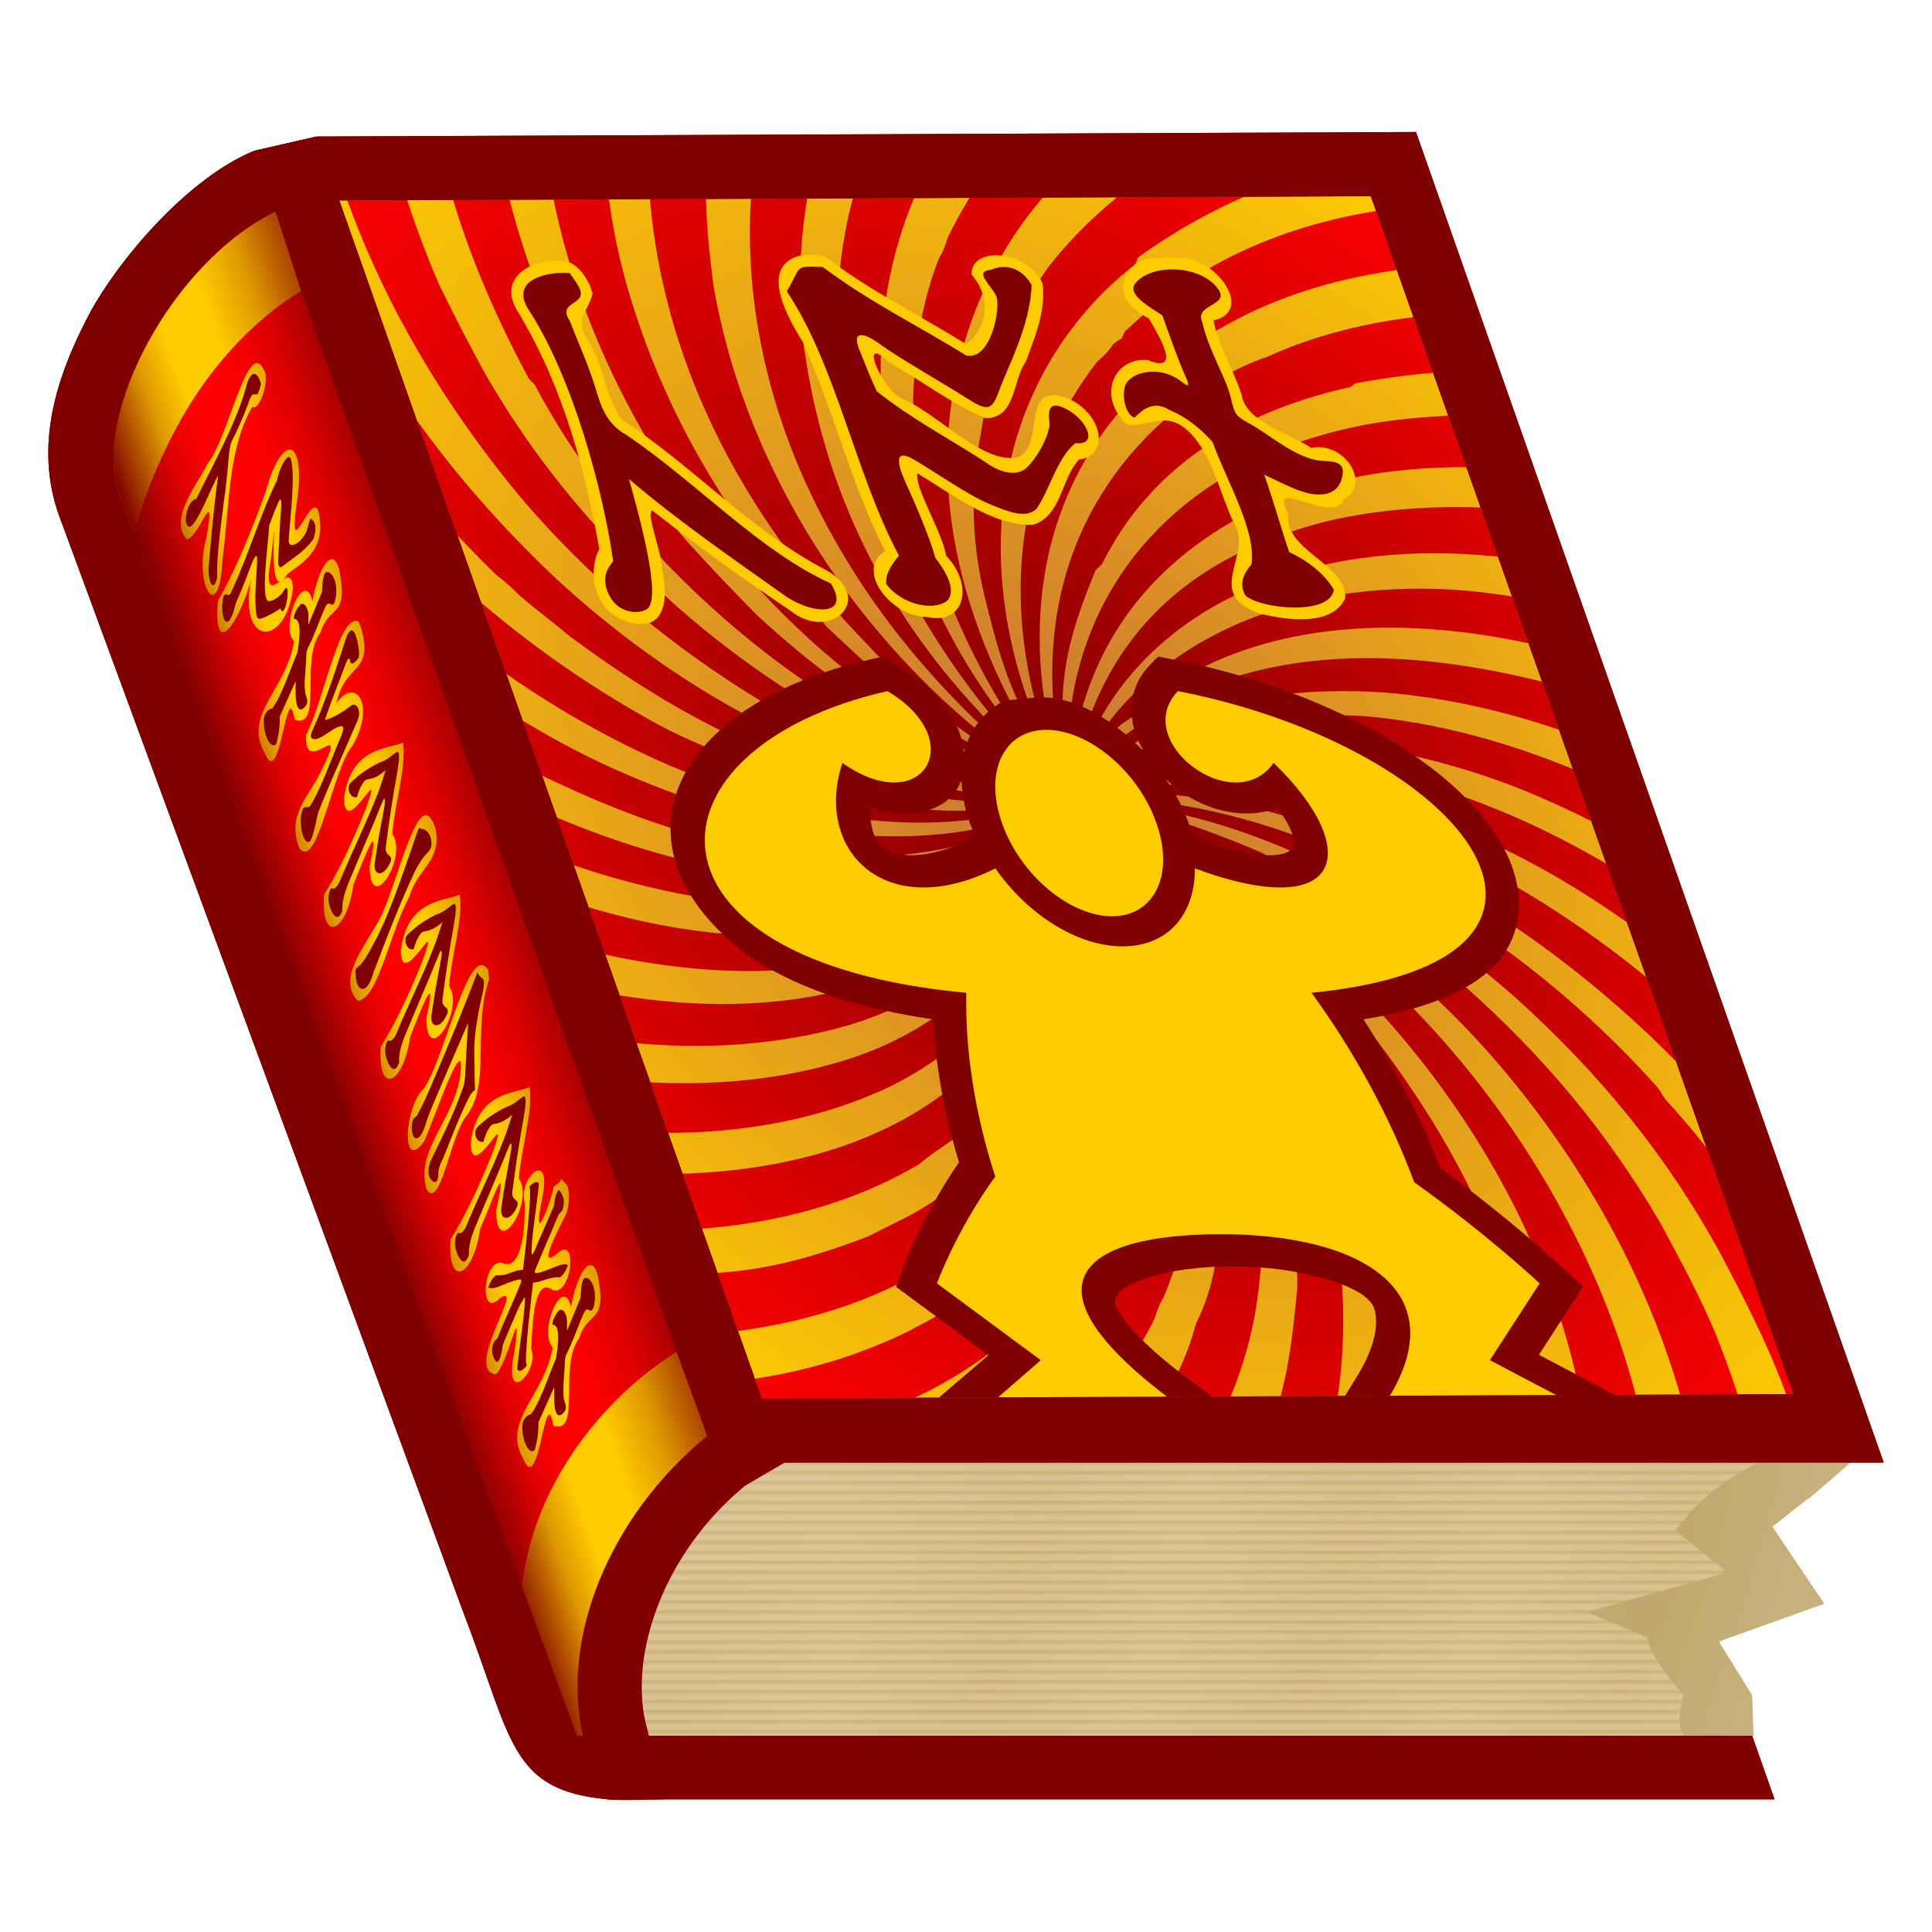 <svg height="500" viewBox="0 0 500 500" width="500" xmlns="http://www.w3.org/2000/svg" xmlns:xlink="http://www.w3.org/1999/xlink"><linearGradient id="a" gradientUnits="userSpaceOnUse" spreadMethod="repeat" x1="203.011" x2="203.011" y1="378.508" y2="381.085"><stop offset="0" stop-color="#d3b879"/><stop offset=".349" stop-color="#ebd6ad"/><stop offset=".5" stop-color="#ebd6ad"/><stop offset=".748" stop-color="#ebd6ad"/><stop offset="1" stop-color="#d3b879" stop-opacity=".75"/></linearGradient><filter id="b" color-interpolation-filters="sRGB" height="1.016" width="1.004" x="-.002" y="-.008"><feGaussianBlur stdDeviation=".236"/></filter><radialGradient id="c" cx="418.2" cy="790.68" gradientTransform="matrix(.207 .101 -.209 .428 247.526 68.507)" gradientUnits="userSpaceOnUse" r="164.777" spreadMethod="reflect"><stop offset="0" stop-color="#c1a76c"/><stop offset="1" stop-color="#c7b27f"/></radialGradient><linearGradient id="d" gradientUnits="userSpaceOnUse" x1="59.079" x2="117.711" y1="207.27" y2="186.452"><stop offset="0" stop-color="#800000"/><stop offset=".25" stop-color="#800000" stop-opacity=".25"/><stop offset=".4" stop-color="#800000" stop-opacity="0"/><stop offset=".6" stop-color="#800000" stop-opacity="0"/><stop offset=".8" stop-color="#800000" stop-opacity=".25"/><stop offset="1" stop-color="#800000" stop-opacity=".667"/></linearGradient><clipPath id="e"><path d="m87.808 51.869 109.343 310.027 266.977-1.099-109.373-310.025z"/></clipPath><clipPath id="f"><path d="m169.175 333.353-85.413-241.289-5.918-16.756-6.93-21.548c-27.013 13.247-47.254 54.007-40.095 73.914l3.893 10.549 12.693 34.42 77.312 210.698 10.758 29.215 13.508 36.635 2.395.002c-5.656-24.96 5.829-56.366 31.645-77.562l-7.997-21.691z"/></clipPath><filter id="g" color-interpolation-filters="sRGB" height="1.086" width="1.04" x="-.02" y="-.043"><feGaussianBlur stdDeviation="1.703"/></filter><filter id="h" color-interpolation-filters="sRGB" height="1.229" width="1.031" x="-.015" y="-.115"><feGaussianBlur stdDeviation="1.71"/></filter><radialGradient id="i" cx="66.146" cy="66.146" gradientTransform="matrix(0 3.16 -3.16 0 1075.477 316.999)" gradientUnits="userSpaceOnUse" r="66.146"><stop offset="0" stop-color="#c87137"/><stop offset="1" stop-color="#fc0"/></radialGradient><radialGradient id="j" cx="866.478" cy="526" gradientUnits="userSpaceOnUse" r="209"><stop offset="0" stop-color="#800000"/><stop offset="1" stop-color="#f00"/></radialGradient><g id="k" transform="translate(-1100.16 -370.438)"><g stroke-width="2.199" transform="matrix(.455 0 0 .455 487.212 293.939)"><path d="m1030.92 854.188-41.722-27.076 38.651-38.651-9.055-12.62s-19.204-26.397-48.157-54.831c-1.149-28.887-6.051-57.692-14.116-84.669 36.931-5.671 65.111-15.568 84.766-30.181 23.54-17.501 34.412-44.229 29.011-69.097-5.401-24.868-23.544-46.471-49.297-64.42-25.754-17.949-59.822-32.362-100.436-40.942l-8.161-1.718-6.661 5.03c-12.553 9.493-20.352 22.53-21.496 35.866-.407 4.744.241 9.294 1.315 13.695-11.014-18.623-29.618-33.289-51.393-31.234l-18.304 1.727c-13.761 6.56-25.344 16.389-33.103 29.499 1.072-4.401 1.714-8.952 1.305-13.695-1.148-13.334-8.944-26.366-21.496-35.858l-6.659-5.03-8.168 1.726c-40.613 8.579-74.675 22.985-100.428 40.934-25.753 17.949-43.897 39.553-49.297 64.42s5.472 51.588 29.011 69.089c19.65 14.61 47.819 24.517 84.734 30.189-7.74 25.934-12.518 53.565-13.904 81.32-30.974 29.742-51.663 58.181-51.663 58.181l-9.054 12.628 38.876 38.876-40.824 26.843m162.976 0-12.789-12.946c-15.567-15.57-23.253-28.172-25.58-35.729-2.327-7.557-1.489-8.926 1.478-12.344 5.934-6.836 33.64-16.329 71.23-16.329 37.834 0 63.703 10.109 69.48 17.372 2.888 3.632 3.754 5.746 1.486 13.222-2.268 7.476-9.463 19.4-23.868 33.808l-12.498 12.946m25.134-354.599c1.438 2.065 2.928 4.097 4.662 5.878 12.598 12.935 33.584 17.561 52.93 10.437 1.712 4.282 2.768 8.151 3.125 11.291.74 6.514-.599 9.436-2.336 11.369-1.737 1.933-5.242 4.236-13.912 4.444-8.042.193-20.31-2.292-35.372-8.274l-5.314-5.848c.074-1.415.36-2.774.36-4.205 0-8.777-1.555-17.205-4.144-25.092zm-116.181.03c-2.585 7.878-4.136 16.294-4.136 25.062 0 1.683.325 3.28.427 4.94l-4.978 4.978c-15.267 6.114-27.65 8.596-35.767 8.401-8.666-.209-12.163-2.513-13.898-4.444s-3.077-4.848-2.336-11.361c.357-3.137 1.407-7.014 3.117-11.291 19.347 7.127 40.338 2.496 52.932-10.443 1.725-1.772 3.207-3.789 4.638-5.842z" fill="#800000"/><path d="m751.531 449.618c-154.223 32.578-202.244 153.757-15.561 171.606-12.035 32.051-19.38 68.606-20.34 104.553-32.674 30.217-54.55 60.729-54.55 60.729l43.682 43.682-36.016 23.999h103.694c-67.16-67.173-19.477-95.657 60.073-95.657 80.641 0 122.821 32.867 60.044 95.657h104.811l-37.131-24.001 43.682-43.68s-20.367-28.402-51.119-57.526c-.595-36.972-8.062-74.753-20.453-107.757 186.695-17.846 138.664-139.026-15.561-171.606-37.359 28.251 5.996 73.002 40.018 40.85 33.785 49.474 8.011 91.396-65.85 60.043-.018-.02-.038-.037-.058-.058-8.843 25.68-30.512 44.369-56.724 44.369-26.214 0-47.904-18.688-56.754-44.369l-.059.059c-73.842 31.334-99.601-10.575-65.82-60.044 34.023 32.153 77.35-12.598 39.991-40.849zm82.641 22.027c-23.558 0-43.938 22.965-43.938 53.034 0 30.07 20.38 53.035 43.938 53.035 23.56 0 43.911-22.963 43.911-53.035 0-30.072-20.351-53.035-43.911-53.035z" fill="#fc0"/></g><path d="m846.607 385.706c-11.089 2.375-9.997 13.747-7.597 22.32 1.879 18.046-.511 36.316 2.287 54.293-9.618 4.76-4.52 17.108 5.034 17.037 8.981 2.085 14.904-8.441 10.355-15.803 1.121-6.597-2.055-17.691.072-21.405 7.422 5.783 15.168 13.905 25.318 13.307 8.196-2.393 11.318-11.87 17.741-16.863 8.597-.925 10.455-12.45 2.181-16.05-10.408-4.093-9.506 12.644-17.912 15.513-9.416 1.661-16.096-10.536-23.971-15.019-4.787-1.209-6.295-17.704-.665-9.711 6.661 4.771 12.58 10.981 19.944 14.56 7.98.037 10.499-9.942 15.617-14.67 4.42-6.237 9.596-12.591 11.413-20.111-.646-8.674-14.982-9.973-17.574-2.42 3.407 6.66-1.449 14.488-7.738 18.019-9.311-7.361-19.612-13.533-27.961-22.059-1.888-1.413-4.368-.918-6.545-.938zm92.703.74c-8.538-.863-18.488 9.664-8.565 15.613.977 4.282 3.711 14.571-4.074 10.785-8.385-.812-16.547 9.261-11.304 16.681 5.403 1.075 12.477-4.85 16.351 3.486 2.861 6.417 1.53 14.417 2.328 21.459 2.794 8.834-14.543 18.452-1.638 23.926 7.672 2.148 18.068 2.966 23.654-3.864 3.676-8.856-11.645-12.472-7.009-21.873-2.031-10.373 10.433 3.14 15.627-3.72 8.739-3.944 5.581-15.093-3.695-13.379-4.486-3.809-14.604-6.772-13.175-13.74.224-6.295-1.561-13.221-.493-19.227 11.903-2.492 6.2-17.326-4.262-16.141l-1.859-.081-1.885.075zm-154.096.875c-8.004-1.338-20.173 4.116-16.994 13.584 4.794 19.941 2.682 40.836-.693 60.84-4.538 5.032-7.999 16.215 1.211 18.994 8.906 2.643 12.446-7.265 13.234-14.103 1.472-4.284.771-13.717 2.748-14.879 8.418 9.079 17.309 17.764 26.617 25.911 7.359 8.402 23.323-3.005 13.04-10.418-15.848-10.035-25.17-27.191-39.359-39.109-1.888-6.142-.054-12.81-1.04-19.16-2.584-6.703 2.196-8.504 5.068-13.281.374-2.997-.701-7.59-3.831-8.379zm148.262 27.307c.651.339.118.134 0 0z" fill="#fc0" filter="url(#g)"/><path d="m930.636 392.842c6.413-5.288 19.104-4.435 20.833 1.996 1.018 3.969-7.752 3.643-7.219 8.188-.997 6.534 1.087 14.679.485 19.598s-.262 4.658 3.308 7.26 8.267 8.448 14.241 9.018c2.529.25 6.21-.1 4.438 3.483-1.772 3.582-4.7 5.533-8.753 5.237s-7.907-3.126-11.608-5.101c.05 6.679-.51 13.341-.572 20.017 3.755 2.067 7.14 5.462 8.124 9.739-3.286 6.745-20.564 5.06-23.411 1.513-.699-3.284 1.867-5.927 4.423-8.105 4.316-8.765 1.159-21.287 1.07-31.615-1.88-3.49-4.576-6.559-8.206-8.274-3.184-2.671-7.027-.064-9.764 1.935-1.759-.491-1.74-4.497.223-7.887s9.496-5.596 13.804-2.574c1.616.879 3.332 4.295 2.91-.056s-.429-10.621-.429-15.934c-2.192-1.979-7.689-5.455-3.895-8.436zm-50.575 18.81c5.955 1.53 13.593-12.646 13.228-15.442s-3.607-6.356.922-6.688c4.122-1.599 8.18-.853 9.237 3.896-3.819 10.163-13.808 21.462-17.832 27.074s-4.992 5.732-9.605 1.947-13.503-10.096-17.251-13.759-6.014-2.719-5.796 1.28.295 7.323.737 10.954c6.381 7.124 14.53 12.306 21.79 18.444 2.748 2.749 6.954 3.804 10.454 1.064s7.209-6.625 9.48-10.843c.702-3.308 1.791-6.69 5.903-3.937s4.906 9.317-.915 8.708c-5.863 3.523-10.865 11.978-16.141 17.062-3.647 2.44-7.125.902-11.771-1.356s-10.485-7.786-15.277-11.359-4.8 2.093-4.304 6.653 1.129 12.46.781 18.712c1.501 3.547 2.639 8.648-1.119 11.251-4.684 2.535-11.864.675-13.976-4.424.548-3.299 5.874-7.398 5.874-7.398-3.856-20.848 1.098-49.336-4.96-68.44 6.002-6.216 3.934-6.692 11.511-6.291 9.46 9.544 19.329 15.092 29.032 22.893zm-93.899-17.173c.257 4.182-7.103 3.254-5.517 8.129.216 5.826.826 11.633.55 17.474-.238 4.528-.511 9.245 3.708 12.098 14.171 12.633 23.848 30.095 39.401 38.475 2.321 8.807-8.112 8.157-13.514 2.665-10.094-9.52-20.363-18.926-29.206-29.656-.637 7.839-2.063 30.455-7.059 33.553-2.792 1.578-7.723 1.122-8.572-3.094s1.349-6.989 4.034-9.157c3.907-18.466 6.231-47.539 1.118-64.903-2.577-8.065 8.354-10.185 13.881-9.746.452 1.363 1.08 2.713 1.177 4.162z" fill="#800000"/></g><g id="l" transform="translate(-1707.152 -253.258)"><path d="m1517.129 637.113c-11.097 1.983-2.02 17.869-4.59 26.093-4.367 6.603 4.839 13.466 7.93 4.664.096-3.735-2.14-15.929.923-15.864 8.103 4.406-3.79 18.968 7.013 19.712 7.965-1.475.28-10.572 2.791-16.094 4.126-8.97-10.79-9.295-12.381-17.874l-1.685-.638zm59.027.125c-5.755 1.927-.47-.789-4.163 3.191 1.651 3.632 1.583 10.641-2.087 4.278-3.91-7.748-11.964 3.766-5.475 4.357 6.107 3.544 7.665 7.719.851 10.949-7.078 4.46.753 10.642 4.687 3.559 6.56-7.963-1.914 15.186 9.76 7.941 3.012-3.235-3.008-14.24 3.215-6.605 4.396 8.029 11.702-4.454 5.443-4.361-4.517-3.276-9.275-7.42-1.465-10.46 7.769-3.985.47-11.668-4.024-4.054-4.57 6.134-2.745-3.298-2.557-6.282-.511-1.794-2.409-2.772-4.184-2.513zm-80.07.039c-4.425 4.407-17.657 13.273-12.018 19.434 6.731 3.357 7.678-14.545 8.976-4.234.369 7.544-.352 12.649-1.69 17.62 6.126 5.192 13.566-1.941 8.676-8.092-.378-5.988-.772-12.566 2.836-5.576 7.544 4.643 12.215-10.116 3.066-8.385-3.611-3.106-5.018-9.469-9.846-10.767zm-18.035.025c-13.54-.698-4.771 14.184-6.102 21.744-.858 5.582-6.084 15.9 4.759 12.463 6.6-5.277.746-13.735 2.219-21.791-1.494-4.359 6.006-10.913-.875-12.417zm-87.793.086c-5.734-.371-2.162 12.378-8.528 4.848-6.396-8.763-16.201-3.453-12.632 6.457.967 7.349.984 15.163-.341 21.153 7.597 6.818 10.638-4.061 8.239-10.046 5.572 9.275 21.951-2.205 15.949-9.225-5.549-3.236-6.872 10.681-12.248 2.4-9.192-9.769 5.651 7.245 8.103-2.474 2.481-3.58 10.689-11.753 1.458-13.114zm30.209.082c-8.154 4.014-.131 15.5-1.312 22.803 5.672 4.982 11.956-12.886 10.595-.306-.391 5.149-5.7 12.534 4.148 12.133 9.396-2.601-.467-14.882 2.905-22.029 2.111-9.576-9.438-6.845-11.843.056-3.236-5.491 8.704-11.702-2.538-12.7l-1.954.044zm33.391.004c-4.428 4.404-17.657 13.272-12.018 19.432 6.732 3.358 7.676-14.543 8.975-4.233.366 7.543-.351 12.65-1.69 17.618 6.127 5.192 13.566-1.943 8.676-8.094-.378-5.988-.772-12.563 2.836-5.574 7.544 4.644 12.215-10.116 3.066-8.385-3.611-3.105-5.017-9.469-9.846-10.765zm95.008.047c-4.426 4.405-17.657 13.272-12.018 19.432 6.731 3.356 7.678-14.545 8.976-4.234.369 7.544-.351 12.649-1.69 17.62 6.127 5.192 13.569-1.941 8.676-8.092.184-4.292-1.673-14.25 2.836-5.576 7.544 4.643 12.215-10.116 3.066-8.385-3.611-3.105-5.017-9.469-9.846-10.765zm-142.553.068c-6.479-.871-7.681 5.245-4.832 9.264-7.942-1.032-7.67 10.316-.4 8.066 4.527 6.222-6.886 19.063 6.493 17.116 11.338-.389-4.423-12.442 5.442-10.27 11.205-6.087-7.249-6.566-4.107-14.035-1.169-4.785 7.736-8.026-2.596-10.141zm194.406.248c-6.475-.87-7.68 5.245-4.832 9.262-7.944-1.027-7.667 10.314-.399 8.067 4.527 6.222-6.888 19.063 6.494 17.115 11.338-.388-4.422-12.44 5.44-10.268 11.206-6.088-7.247-6.567-4.103-14.035-1.173-4.785 7.736-8.028-2.6-10.141zm-249.252.092c-12.351-.041-3.14 14.758-6.688 21.995-.537 4.619-5.213 14.51 3.931 11.997 4.179-2.918 1.407-12.496 6.595-5.092 2.281 7.58 17.761 5.081 8.979-1.749-5.603-6.543-14.767-11.325-12.505-20.97 2.686-1.062 2.518-5.329-.311-6.182zm148.25 9.568v.025zm-96.227.065c.497.239.013.079 0 0zm53.998.131v.025zm95.008.047v.025zm45.402.068c.497.239.012.079 0 0z" fill="#fc0" filter="url(#h)"/><path d="m1518.998 641.356c1.392 2.716 3.226 5.412 6.045 6.791 1.766 1.032 3.582 1.973 5.386 2.934-1.241 1.091-1.06 2.931-1.22 4.428-.183 3.024.206 6.041.277 9.059-.046 1.108-.324 2.66.993 3.094 1.066 1.171-1.457 2.094-2.44 2.15-1.343.458-2.699-.635-2.396-2.062.354-4.416.947-8.883.326-13.302.048-1.387-.877-2.184-1.948-2.892-2.006-1.604-4.034-3.182-5.996-4.84-.042 4.711-.073 9.424-.019 14.136.08 1.579-.062 3.194.233 4.748.457 1.268.444 2.865-.666 3.798-1.093.994-3.282 1.14-4.101-.26-.455-.868.908-1.245.739-2.297.575-3.165.291-6.399.333-9.596-.082-5.798-.287-11.597-.817-17.373 1.141.067 2.178-.467 3.234-.763 1.113.099 1.624 1.457 2.039 2.247zm-41.203 23.791c.444 1.298.246 2.863-.842 3.788-1.273 1.229-3.393 1.641-4.982.813-1.546-.614-.405-.694.46-2.596.865-1.901 1.504-6.098 1.59-9.205.028-4.894-1.206-11.589-1.716-14.517-.51-2.928-.376-1.905.772-2.735 1.148-.831 3.298-1.618 4.687-1.409 1.389.209 1.67.883.933 2.086-.737 1.203-1.424 2.958-1.583 4.602-.533 6.577.138 13.12.681 19.173zm-14.355-14.1c1.006 1.068 3.583-1.198 3.811.106.065 3.174-4.312 5.805-5.453 3.746-1.777-2.14-3.22-4.519-4.714-6.855-.3-.83-1.657-1.754-1.583-.227.313 5.213.171 10.5.36 15.963.109 1.35.565 2.914 1.957 3.442.484 2.864-4.965 3.076-6.471 2.42-.918-.545-1.191-1.708.03-2.072.895-.636 1.341-1.703 1.209-2.777-.153-5.384.519-10.767.11-16.149-.067-1.712-.418-2.617-.749-4.505-1.502 2.243-3.013 3.793-5.149 5.457-1.166.996-1.233 2.779-.792 3.988-1.079.832-2.331 1.504-3.738 1.372-1.546-.332-.348-1.472.792-3.232 1.14-1.761 4.338-5.54 6.223-7.326 1.885-1.786 2.409-2.84 3.641-4.38 1.232-1.539 2.635.621 3.312 1.509 1.682 2.642 4.817 6.913 7.203 9.521zm-39.971 3.417c2.576-2.185 5.407-5.563 6.764-7.486 1.357-1.922 4.762-2.314 4.593-.339.018 6.292-.325 11.874.058 17.639.476 1.504 1.778 2.835 1.53 4.519-1.481 2.189-6.359 1.347-7.134-.27-.883-1.454 1.416-1.766 1.872-2.869 1.198-4.111.299-8.637.341-13.059.026-2.293-.556-2.571-2.561-.626-2.004 1.944-4.324 5.692-6.636 6.994-2.311 1.302-1.457-1.002-1.57-2.362-.045-5.003-1.068-9.938-2.179-14.791-.082-1.281.766-2.153 2.21-2.359 1.444-.206 5.648.373 5.024 1.547s-1.402 2.496-2.651 1.945c-.862.253-.998.464-.741 2.328.257 1.864.415 6.169 1.077 9.188zm-20.061-10.716c-.764-.69-2.678-1.902-1.357-2.941 2.106-1.686 6.591-1.786 7.257.696-.058 1.579-2.433.907-2.515 2.854-.081 1.948.379 5.117.169 6.832-.21 1.715-.091 1.624 1.152 2.531 1.244.907 2.879 2.945 4.961 3.144.882.087 2.246-.116 1.546 1.214-.533 1.165-1.746 1.974-3.049 1.825-1.52-.058-2.755-1.09-4.043-1.778.017 2.328-.177 4.651-.2 6.978 1.308.721 2.487 1.905 2.83 3.395-1.575 2.228-6.915 2.073-8.155.527-.243-1.144.65-2.066 1.541-2.826 1.363-3.297.397-7.779.372-11.021-1.534-2.415-3.767-4.013-6.259-2.21-.613-.172-.606-1.568.078-2.749.683-1.181 3.308-1.951 4.808-.897.563.307 1.263 1.149 1.014-.019-.043-1.851-.112-3.708-.148-5.555zm-18.973 3.616c2.193.09 4.79-3.834 4.608-5.383-.136-.948-1.257-2.216.321-2.332 1.436-.558 2.85-.296 3.218 1.358-1.336 3.556-4.016 6.355-6.212 9.438-1.039 1.463-1.738 1.998-3.346.679-1.607-1.32-4.703-3.519-6.009-4.796s-2.241-1.05-2.019.446c-.07 1.278.103 2.553.257 3.818 2.582 2.044 8.148 9.075 11.231 6.801 1.219-.955 2.511-2.31 3.302-3.78.244-1.153.624-2.332 2.056-1.373 1.433.96 1.709 3.247-.319 3.035-1.427 1.658-3.506 4.191-5.622 5.948-1.268 1.025-2.482.314-4.1-.473-1.618-.787-3.652-2.714-5.321-3.96-1.669-1.245-1.672.73-1.499 2.319s.393 4.343.272 6.523c.523 1.236 1.083 3.025-.39 3.922-1.473.897-4.133.235-4.868-1.542.191-1.15 2.397-.968 2.046-2.579.465-7.157-1.574-14.267-.754-20.785-1.277-2.129-.135-5.457 1.65-5.242 4.296.421 8.559 5.666 11.498 7.956zm-32.708-5.987c.061.981-2.239.951-1.922 2.834.317 1.883.282 4.284.192 6.091-.09 1.807-.863 2.215 1.292 4.217 4.92 4.226 8.393 10.537 13.725 13.412 1.182 2.496-3.142 2.495-4.707.929-3.516-3.319-7.093-6.598-10.173-10.338-.625 3.01.164 10.091-2.459 11.696-1.173.664-2.691.391-2.986-1.078-.295-1.469.403-2.325 1.405-3.192.576-6.163 2.738-17.478.39-22.625-.508-2.865 2.664-3.57 4.835-3.397.157.475.348.47.409 1.451zm153.942 9.473c1.006 1.068 3.583-1.198 3.811.106.065 3.174-4.312 5.805-5.453 3.746-1.777-2.14-3.22-4.519-4.714-6.855-.3-.83-1.657-1.754-1.583-.227.313 5.213.17 10.5.36 15.963.109 1.35.565 2.914 1.957 3.442.484 2.864-4.965 3.076-6.471 2.42-.918-.545-1.191-1.708.03-2.072.895-.636 1.341-1.703 1.209-2.777-.153-5.384.519-10.767.111-16.149-.067-1.712-.418-2.617-.749-4.505-1.502 2.243-3.013 3.793-5.149 5.457-1.166.996-1.233 2.779-.792 3.988-1.079.832-2.331 1.504-3.738 1.372-1.546-.332-.348-1.472.792-3.232s4.338-5.54 6.223-7.326 2.409-2.84 3.641-4.38c1.232-1.539 2.635.621 3.312 1.509 1.682 2.642 4.816 6.913 7.203 9.521zm52.779.242c1.006 1.068 3.583-1.198 3.811.106.065 3.174-4.312 5.805-5.453 3.746-1.777-2.14-3.22-4.519-4.714-6.855-.3-.83-1.657-1.754-1.583-.227.313 5.213.17 10.5.36 15.963.109 1.35.565 2.914 1.957 3.442.484 2.864-4.965 3.076-6.471 2.42-.918-.545-1.191-1.708.03-2.072.895-.636 1.341-1.703 1.209-2.777-.153-5.384.519-10.767.11-16.149-.067-1.712-.418-2.617-.749-4.505-1.502 2.243-3.013 3.793-5.149 5.457-1.166.996-1.233 2.779-.792 3.988-1.079.832-2.331 1.504-3.738 1.372-1.546-.332-.348-1.472.792-3.232 1.14-1.761 4.338-5.54 6.223-7.326s2.409-2.84 3.641-4.38 2.635.621 3.312 1.509c1.682 2.642 4.816 6.913 7.203 9.521zm39.366-7.098c-.764-.69-2.679-1.902-1.357-2.941 2.106-1.686 6.591-1.786 7.257.696-.058 1.579-2.433.907-2.515 2.854-.081 1.948.379 5.117.169 6.832-.21 1.715-.091 1.624 1.152 2.531 1.244.907 2.879 2.945 4.961 3.144.882.087 2.246-.116 1.546 1.214-.533 1.165-1.746 1.974-3.049 1.825-1.52-.058-2.755-1.09-4.043-1.778.017 2.328-.177 4.651-.2 6.978 1.308.721 2.487 1.905 2.83 3.395-1.574 2.228-6.915 2.073-8.155.527-.243-1.144.65-2.066 1.541-2.826 1.363-3.297.397-7.779.372-11.021-1.534-2.415-3.767-4.013-6.259-2.21-.613-.172-.606-1.568.078-2.749.683-1.181 3.308-1.951 4.808-.897.563.307 1.263 1.149 1.013-.019-.043-1.851-.112-3.708-.148-5.555zm-23.717-4.17c-.26.876-.05 1.543.848 2.314 0 2.022-.033 3.054-.049 4.581-.013 1.241-.095 3.172-.037 3.722.106 1.301-.194 1.733-.901 1.292-2.278-1.586-3.724-3.663-5.535-5.691-1.002-1.211-1.721-1.938-2.157-2.178-1.188.458-2.134 1.456-2.706 2.673.436-.14 1.15.186 2.14.976 2.353 1.912 4.483 4.152 6.578 6.366.58.63.979 1.052 1.454 1.56-1.566 1.132-2.772 2.255-4.217 3.637-1.123 1.133-2.648 2.337-4.225 3.364-.801.839-1.094 1.831-.973 3.063.955-.451 2.051-1.262 3.289-2.433 1.972-1.902 3.987-3.99 6.295-5.872.501-.379.838-.465 1.017-.269.244 3.88-.123 6.878.153 10.841-.413.601-.635 1.091-.67 1.471.168 1.233 1.537 1.255 2.545 1.157 1.49-.126 1.94-.509 1.964-1.577-.13-.33-.503-1.217-1.033-1.788-.055-2.704-.055-4.854 0-7.577.239-.536.267-1.856.689-2.004 2.324 1.656 4.026 4.051 5.878 6.129.967 1.191 1.692 1.912 2.176 2.162 1.431-.363 2.035-1.504 2.687-2.688-.424.17-1.138-.14-2.14-.931-2.417-1.892-4.491-4.176-6.596-6.382-.608-.666-.977-1.064-1.445-1.573 3.062-2.303 5.201-4.911 8.434-6.972.808-.854 1.12-1.854 1.024-3.094-.979.461-2.08 1.278-3.306 2.449-2.001 1.895-3.975 3.995-6.313 5.855-.507.397-.839.483-1.006.274-.082-2.522-.064-4.793-.078-7.112 0-.002 0-.005 0-.005s-.021-2.436-.07-3.729c.401-.641.613-1.126.636-1.457-.303-.921-.856-1.207-2.184-1.141-1.329.066-1.941.275-2.165.586z" fill="#800000"/></g><g><path d="m157.205 465.66h302.053l-121.042-343.101-302.019 1.24z" fill="#800000"/><g><path d="m453.836 449.195-.387-10.484-8.598-13.885 27.291-9.775-13.449-19.975c1.254-.788 8.367-6.782 9.834-7.545l10.396-9.023-14.797-17.711-266.976 1.1-14.129 9.736c-14.26 9.179-23.038 24.151-28.288 37.514-5.249 13.363-6.839 30.831-3.906 40.048h285.057z" fill="url(#c)"/><path d="m174.328 378.508c-14.26 9.179-17.255 23.103-21.66 36.568-3.553 10.861-6.273 24.901-3.34 34.118l286.556-.002c-2.631-3.219-.146-10.482-.146-10.482s-9.015-9.932-9.404-14.982l-15.709-6.516 36.396-10.271-13.377-10.758c4.602-6.776 11.556-12.564 21.379-17.676z" fill="url(#a)" filter="url(#b)" opacity=".75"/></g><path d="m19.172 143.957 12.691 34.417 77.658 210.696 10.262 27.874c12.862 33.349 11.95 46.331 37.422 48.717 4.262.399 9.005 0 14.785 0l-5.009-20.139c-3.937-17.373 4.43-43.468 25.891-61.088l10.139-5.925-121.069-343.177-16.22 3.713c-17.246 7.12-34.988 28.121-42.465 41.925-8.813 16.631-14.384 34.428-8.013 52.343z" fill="#800000"/><g clip-path="url(#f)"><path d="m19.172 143.957 12.691 34.417 77.658 210.696 10.262 27.874c12.862 33.349 11.95 46.331 37.422 48.717 4.262.399 9.005 0 14.785 0l-5.009-20.139c-3.937-17.373 4.43-43.468 25.891-61.088l10.139-5.925-121.069-343.177-16.22 3.713c-17.246 7.12-34.988 28.121-42.465 41.925-8.813 16.631-14.384 34.428-8.013 52.343z" fill="#f00"/><use transform="matrix(.345 .938 -.574 1.335 412.247 -83.158)" xlink:href="#l"/><path d="m190.965 344.361-15.939 5.58c-15.504 9.694-27.389 24.159-33.922 38.824-3.465 7.779-5.397 15.567-6.125 22.449l-6.23 30.416c5.731 15.331 10.668 22.363 28.457 24.029 4.262.399 9.005 0 14.785 0l-5.01-20.139c-3.937-17.373 4.432-43.468 25.893-61.088l10.139-5.926z" fill="#fc0"/><path d="m81.943 35.33-16.221 3.713c-17.246 7.12-34.987 28.122-42.465 41.926-8.813 16.631-14.385 34.428-8.014 52.344l3.928 10.645 8.516 23.092 7.023-28.824c3.379-13.382 10.186-27.54 17.031-37.533 6.974-10.043 15.654-18.895 26.102-25.383l16.189-5.709z" fill="#fc0"/><path d="m19.172 143.957 12.691 34.417 77.658 210.696 10.262 27.874c12.862 33.349 11.95 46.331 37.422 48.717 4.262.399 9.005 0 14.785 0l-5.009-20.139c-3.937-17.373 4.43-43.468 25.891-61.088l10.139-5.925-121.069-343.177-16.22 3.713c-17.246 7.12-34.988 28.121-42.465 41.925-8.813 16.631-14.384 34.428-8.013 52.343z" fill="url(#d)"/></g><g><path d="m185.447 378.508h302.053l-121.042-344.345-284.516 1.167c-5.406 1.238-10.813 2.476-16.219 3.714z" fill="#800000"/><g clip-path="url(#e)"><g stroke-width=".982" transform="matrix(1.018 0 .358 1.018 -793.907 -329.228)"><path d="m732.826 371.535-.031 310.027 267.365-1.099v-310.025z" fill="url(#i)"/><path d="m973.031 370.549-35.961.146c-10.151 6.17-19.583 12.867-28.551 20.836-13.123 12.524-23.856 26.243-31.604 41.746-7.156 13.116-11.934 26.233-13.721 41.137-1.188 11.336-2.379 22.066 0 33.398h-1.787c-7.751-36.97 1.195-72.153 23.254-103.162 9.557-13.312 20.336-24.413 32.461-33.873l-19.416.08c-4.078 4.09-8.046 8.361-11.85 12.926-1.195 1.787-2.383 3.582-4.17 5.365-10.138 13.712-16.705 28.03-22.066 44.129-7.156 22.658-7.753 46.508-1.789 69.762.596 1.791 1.789 3.578 1.789 5.369 0 0-.598.596-1.193.596-8.943-19.673-10.731-41.144-8.348-62.611 3.646-28.17 15.602-53.934 32.961-75.475l-16.037.065c-11.937 18.505-20.253 39.371-23.484 61.695-1.787 12.528-1.787 25.041 0 37.568 2.386 14.308 6.561 27.429 13.121 39.949-.596 0-1.191.596-1.191.596-20.275-30.41-23.255-63.801-16.1-98.385 0-1.191.592-1.791 1.188-2.982 0-1.195 0-2.384.596-3.582 1.195-2.383 1.196-4.17 1.795-6.557 3.18-9.913 7.331-19.299 12.178-28.254l-14.625.06c-9.659 22.177-14.632 46.263-13.066 70.533 1.811 25.64 10.146 48.893 26.244 70.363 0 0-.594.597-.594 1.189-29.204-31.009-38.749-75.132-31.016-117.467 1.937-8.651 3.9-16.536 6.756-24.57l-14.459.059c-10.766 37.649-8.321 77.711 13.068 113.355 6.567 11.326 13.72 22.062 24.453 29.816-.595.596-1.189 1.189-1.189 1.189-13.12-8.347-21.451-20.269-30.404-32.793-.592-1.195-.593-1.787-1.186-2.982-.592-.596-1.218-1.784-1.811-2.383-.592-1.791-1.778-3.578-2.963-5.369-11.949-23.853-16.093-50.09-14.316-76.322.562-8.295 1.907-16.451 3.77-24.469l-14.307.059c-3.843 23.603-2.95 47.889 3.951 71.512 5.992 19.084 14.946 36.972 28.637 51.883 8.361 8.939 17.301 16.694 28.031 22.658 0 0-.596 1.785-1.191 1.785-17.889-9.539-32.796-22.064-45.303-39.354-4.18-6.56-7.769-12.52-11.357-19.08-5.957-11.925-9.545-24.447-12.506-37.566-3.033-17.532-3.505-34.857-1.588-51.791l-14.504.059c-1.076 15.628.033 31.478 2.957 47.557 0 1.191 1.219 1.792 1.219 2.98 2.369 12.528 5.958 23.854 12.508 35.184 1.777 3.578 3.588 7.754 5.957 11.328 15.503 24.453 36.37 41.739 62.018 52.473v1.199c-33.973-9.542-62.018-35.189-78.705-66.783-5.957-11.34-10.137-22.665-13.133-35.189-1.777-8.344-2.962-16.1-4.146-24.443-.647-8.226-.755-16.278-.471-24.256l-15.312.062c-.193 27.32 5.812 54.45 18.152 79.648 9.545 18.481 22.051 33.984 38.738 47.703 16.13 13.12 34.003 20.867 54.285 25.041v1.787c-36.377-4.167-68.567-23.852-91.246-54.262-10.556-14.663-18.342-30.059-23.631-46.096l-.002 31.225c2.545 4.382 5.207 8.746 8.129 13.082 1.812 1.787 2.997 3.578 4.182 5.365 2.996 3.581 5.957 6.561 8.953 10.139 10.138 10.141 20.275 18.485 32.781 25.641 1.811 1.198 3.589 1.794 5.365 2.982 17.314 8.354 36.371 13.123 55.469 13.719v1.188c-15.503 2.39-30.42-.596-44.738-5.365-5.957-1.784-11.914-2.982-17.279-5.961-5.365-3.581-11.323-5.963-16.688-9.541-14.425-9.736-26.195-20.803-36.176-33.412l-.002 18.623c10.337 9.89 21.97 18.262 34.992 24.924 25.013 12.524 52.466 17.888 80.482 12.523 0 0 .6 1.195.6 1.787-32.204 8.351-66.206 2.387-95.992-13.715-7.281-3.92-13.868-8.41-20.084-13.32l-.002 14.318c12.371 7.268 24.427 13.104 37.959 16.895 26.233 7.156 53.092 6.56 78.715-2.387 0 0 .596.596.596 1.191-24.442 11.928-51.267 13.714-78.127 8.941-13.963-2.901-27.029-7.643-39.143-13.865l-.002 12.342c38.176 15.219 81.453 15.961 118.463-5.627 0 .592.594 1.191.594 1.191-36.41 25.536-79.556 28.877-119.057 15.215l-.002 12.17c1.729.403 3.354.846 5.18 1.236 39.331 8.351 78.697 1.787 110.9-23.254 1.191-1.195 2.384-3.584 4.178-4.18.592 0 1.191 1.197 1.191 1.197-7.156 7.751-14.315 12.522-23.258 18.486-1.181.592-1.773.591-2.992 1.193-.592.596-1.777 1.189-2.369 1.785-1.777.596-3.589 1.789-5.365 2.984-27.888 13.424-58.149 16.464-87.467 11.061v12.295c18.797 2.014 37.993.633 57.055-4.277 26.232-7.152 48.295-21.468 66.184-42.336 0 0 .596.596 1.191.596-6.556 10.141-14.907 18.488-24.449 26.236-14.29 11.329-29.826 19.683-47.105 24.449-17.502 4.819-35.325 6.484-52.877 5.367v12.957c21.301.201 42.615-3.662 62.422-11.76 26.825-11.33 49.489-30.418 63.797-56.055h.002c.6 0 1.193.592 1.193.592-4.174 10.141-10.137 19.081-17.289 28.027-.599.599-1.795 1.191-2.391 1.787-27.25 32.542-67.262 47.022-107.736 47.846l-.002 14.061c21.634-1.407 43.044-6.776 63.018-16.582 3.588-2.387 7.142-4.178 11.322-6.561 26.246-16.102 45.327-39.359 54.869-67.979h1.787c-10.138 38.757-38.749 70.958-75.119 87.662-4.18 1.784-8.361 3.571-12.541 5.357-12.507 4.178-25.048 7.751-38.146 8.947-1.714.149-3.459.278-5.189.42l-.002 14.846c27.394-3.232 53.76-12.376 77.932-29.57 29.81-21.474 48.893-51.288 54.854-87.066h1.195c-.596 14.308-4.173 27.432-9.541 40.549-1.787 3.578-3.579 7.75-5.369 11.328-2.383 3.574-4.17 7.156-6.557 10.738-2.982 4.768-6.559 8.343-9.541 12.52-14.311 16.698-30.999 28.622-50.682 38.16-2.404 1.192-4.182 1.788-6.551 2.979-14.766 6.187-29.92 10.439-45.742 12.525v7.385l33.611-.139c3.25-1.126 6.491-2.34 9.729-3.666 15.503-6.559 29.228-14.906 42.361-25.643 4.738-4.77 9.511-8.945 14.291-13.713 5.368-5.958 9.541-11.325 13.711-17.889 15.51-23.257 23.261-48.303 22.062-75.135 0 0 1.199-.596 1.787-.596 4.181 35.179-7.152 70.362-30.406 98.389-2.982 3.579-5.959 6.561-8.941 10.139-11.374 11.077-23.753 20.413-36.975 28l24.541-.1c8.268-6.676 16.028-14.14 23.166-22.537 1.195-1.79 2.387-3.576 4.174-5.363 24.442-31.604 34.584-70.962 26.24-109.127 2.978 0 1.787 1.195 2.383 2.387 1.791 8.347 3.578 15.503 4.174 23.854.596 14.311-.596 28.622-4.174 42.934-5.368 16.695-11.333 33.394-22.662 46.51-4.937 8.025-10.701 14.911-17.15 21.277l17.41-.072c5.636-7.154 10.795-14.771 15.25-22.992 19.077-35.775 23.85-78.118 7.748-115.084.596 0 1.791-.6 1.791-.6 15.503 29.814 17.288 64.399 7.746 96.604-1.784 4.172-2.381 8.346-4.172 12.52-4.718 10.49-9.099 20.045-15.324 29.5l14.896-.062c8.72-16.683 14.677-34.839 17.125-53.881 3.581-29.82-1.79-60.826-19.08-85.871.596 0 1.191-.596 1.191-.596 25.045 31.005 31.011 70.362 22.66 109.715 0 1.195-.599 1.791-1.191 2.986 0 1.191-0 2.386-.596 3.574-1.198 2.386-1.197 4.18-1.789 6.562-1.828 6.003-4.056 11.803-6.537 17.463l14.256-.059c2.388-6.89 4.251-14.014 5.396-21.582 0-1.191 1.188-1.786 1.188-2.979 2.394-16.7 2.993-32.798.6-49.496-4.174-26.233-15.502-48.896-32.795-67.973.599 0 1.197-.598 1.197-.598 41.461 36.281 49.644 92.545 35.664 142.58l14.094-.059c5.582-26.418 4.865-54.009-3.842-80.504-7.755-25.045-22.666-47.111-44.725-63.805 0 0 .596-.6.596-1.195 33.984 20.875 54.856 57.841 60.225 97.793 2.102 16.218 1.62 32.13-.963 47.666l14.262-.059c6.163-58.031-17.703-120.361-72.334-147.186v-1.789c31.016 12.517 56.052 36.966 69.768 67.379 11.737 25.653 16.104 53.833 13.955 81.549l14.766-.061c.177-5.943.178-11.879-.098-17.684-.596-9.542-2.39-19.081-4.174-28.623-5.368-22.662-14.312-41.742-28.623-60.23-10.138-12.521-20.866-22.658-34.578-31.002-1.794-1.195-3.586-1.79-5.369-2.988-8.351-4.17-16.702-7.748-25.049-10.135 0-.596.596-1.191.596-1.191 31.601 5.964 56.646 23.258 76.318 48.303 14.917 19.676 24.452 40.547 29.229 64.996 2.352 13.183 4.3 25.631 4.146 38.504l4.609-.019v-58.342c-2.408-6.41-5.27-12.724-8.756-18.904-.599-1.195-.6-2.389-1.195-3.572-21.467-39.356-59.631-67.979-104.352-72.748v-1.795c48.812 1.194 90.125 31.764 114.303 72.777v-22.701c-5.987-7.264-12.668-14.053-20.088-20.262-26.828-22.658-60.823-34.584-94.811-31.602v-1.783c13.12-1.794 25.641-1.794 38.754 0 13.719 1.784 26.243 6.553 38.764 12.518 14.315 6.8 26.457 15.786 37.381 26.625v-15.547c-5.199-3.965-10.664-7.668-16.51-11.078-30.406-17.29-64.402-22.66-98.988-14.312 0 0-.596-.598-.596-1.193 19.08-6.553 39.354-9.539 59.633-5.365h3.576c11.928 2.383 22.659 5.364 33.389 10.137 6.773 3.098 13.275 6.671 19.496 10.646v-13.613c-15.983-8.078-33.351-13.394-51.693-14.922-12.52-.596-24.452-.595-36.969 2.387-10.138 1.787-19.081 4.176-28.023 8.945 0 0-.596-.598-1.195-1.197 22.062-13.113 48.299-17.886 73.936-16.096 15.463 1.285 30.033 4.913 43.945 10.633v-12.494c-.54-.167-1.06-.368-1.604-.529-27.427-7.744-55.457-8.943-82.289-.596-4.769 1.791-9.543 3.582-14.309 5.365-7.156 4.177-14.315 7.16-20.871 11.93 0-.596-.598-1.189-.598-1.189 2.39-1.794 4.172-4.176 6.559-5.371 3.578-1.787 6.561-4.174 10.139-6.557 32.009-18.878 68.534-21.654 102.973-13v-12.137c-6.233-1.102-12.521-1.96-18.9-2.295-37.562-1.791-75.126 11.331-102.557 38.166 0 0-.596-.6-1.191-.6 28.622-34.583 74.534-50.683 119.258-45.91 1.141.142 2.257.323 3.391.475v-12.775c-14.281-.81-28.813.225-43.346 3.355-33.395 7.751-60.823 24.446-80.496 53.664 0 0-1.194-.596-1.789-.596 11.329-19.673 26.831-35.179 47.109-47.107 24.319-14.323 51.429-20.257 78.521-19.703v-13.193c-7.292.202-14.585.794-21.879 1.887-45.912 7.159-87.054 35.183-105.539 77.521-.596 0-1.191-.596-1.191-.596 4.17-14.904 12.517-26.833 22.059-39.357.596-.596 1.787-1.191 2.383-1.787 20.275-23.857 47.106-38.165 78.111-44.725 1.195 0 1.792-1.188 2.99-1.188 7.746-1.357 15.425-2.287 23.066-2.807v-14.256c-14.924 1.524-29.712 4.874-43.945 10.5-4.17 1.188-8.342 2.986-12.516 4.77-35.778 17.889-64.401 47.706-73.939 88.25h-1.791c5.365-33.988 24.448-63.802 53.07-84.67 24.266-17.859 51.011-27.568 79.121-30.871v-15.066c-27.443 3.716-53.023 13.571-76.74 30.436-1.188.596-1.781 1.784-2.381 2.383-1.191.592-2.389 1.192-2.988 1.791-1.784 1.784-3.575 2.978-5.365 4.166-26.828 23.857-44.717 56.054-46.504 91.832h-1.199c-2.379-47.104 25.049-91.229 65.596-116.277 1.191-.592 1.192-1.787 2.391-2.379 13.025-7.445 26.282-13.495 40.062-18.008z" fill="url(#j)" fill-rule="evenodd"/></g><use transform="matrix(1 0 .352 1 455.593 50.773)" xlink:href="#k"/></g></g><path d="m65.723 39.043c-17.246 7.12-34.987 28.122-42.465 41.926-8.813 16.631-14.385 34.428-8.014 52.344l3.928 10.645 12.691 34.416 77.658 210.697 10.262 27.873c12.862 33.349 11.95 46.331 37.422 48.717 4.262.399 9.005 0 14.785 0h287.268l-5.809-16.465h-17.564-267.99l-.914-3.674c-3.937-17.373 4.432-43.468 25.893-61.088l10.139-5.926h284.488l-121.043-344.346-284.515 1.168zm289.031 11.73 109.373 310.023-266.977 1.1-109.342-310.027zm-283.484 3.996 111.754 316.863c-25.816 21.195-37.851 52.589-32.195 77.549l-1.5.012-118.51-321.52c-7.159-19.908 13.438-59.657 40.451-72.904z" fill="#800000"/></g></svg>